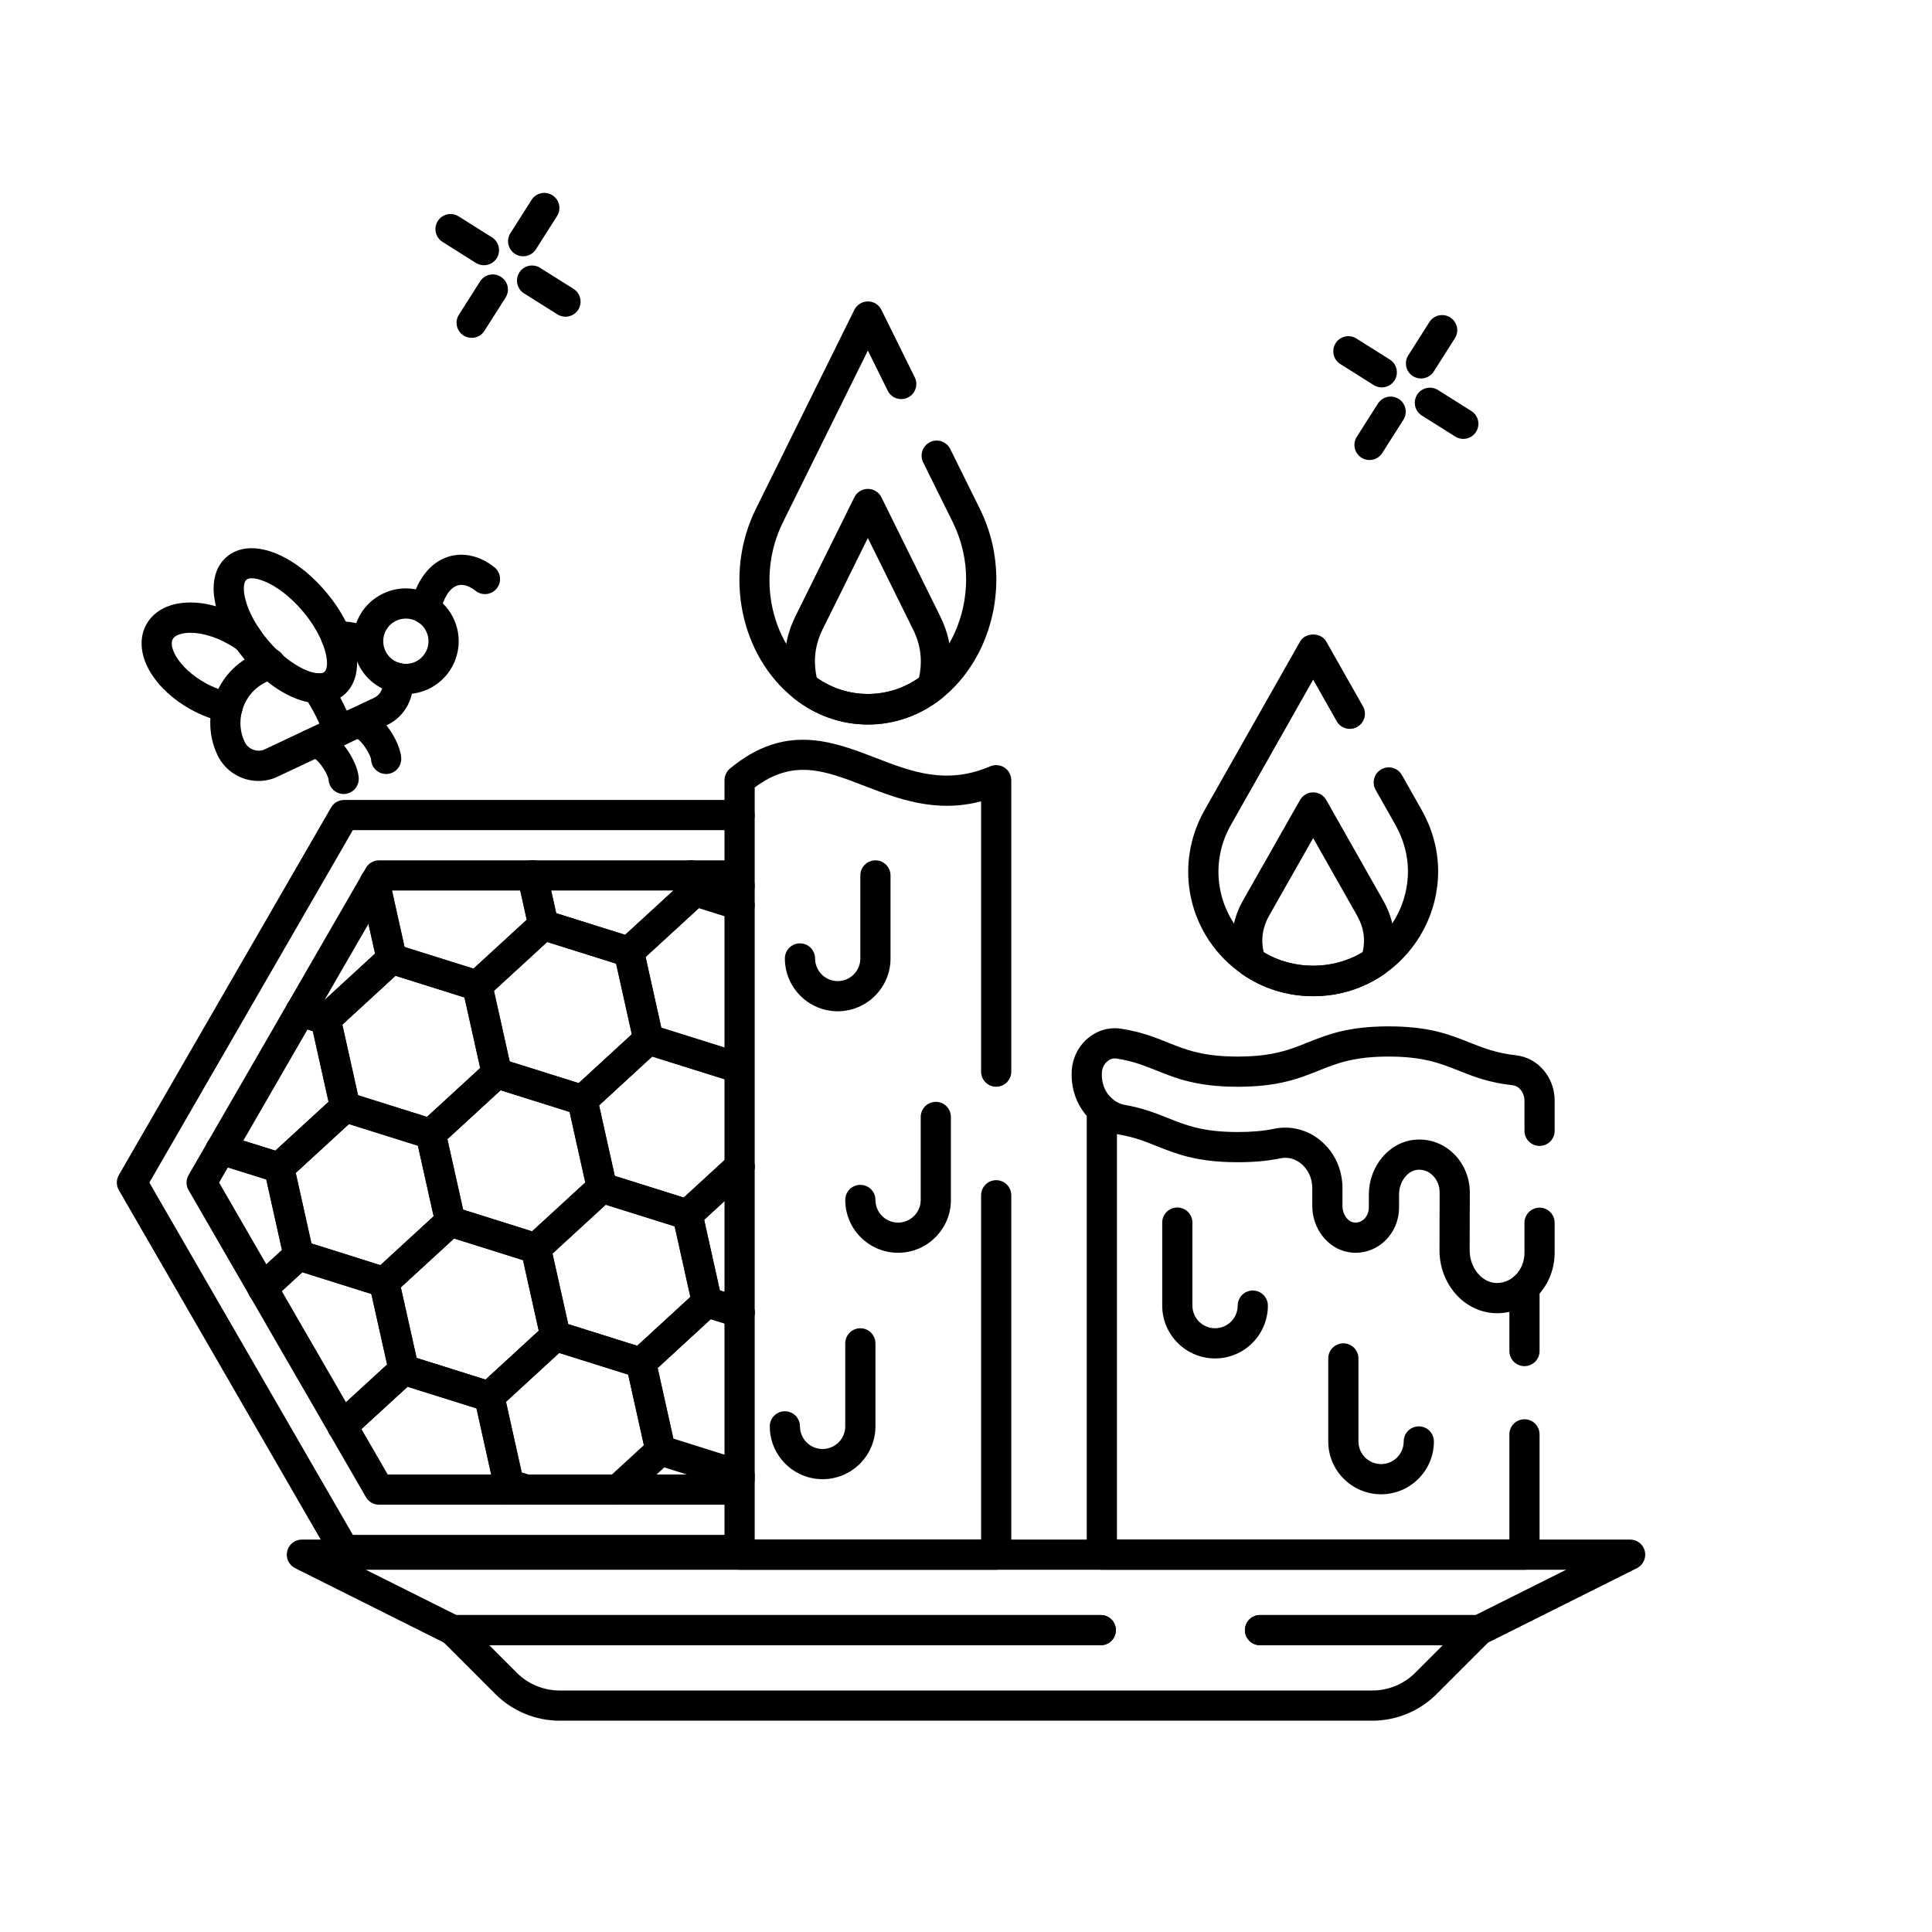 <?xml version="1.0" encoding="utf-8"?>
<!-- Generator: Adobe Illustrator 24.2.3, SVG Export Plug-In . SVG Version: 6.00 Build 0)  -->
<svg version="1.1" id="_x31_0" xmlns="http://www.w3.org/2000/svg" xmlns:xlink="http://www.w3.org/1999/xlink" x="0px" y="0px"
	 viewBox="0 0 128 128" style="enable-background:new 0 0 128 128;" xml:space="preserve">
<g>
	<g>
		<g>
			<path d="M90.93,114H37.07c-1.579,0-3.124-0.639-4.237-1.753l-3.54-3.54c-0.286-0.286-0.372-0.716-0.217-1.09
				C29.23,107.244,29.596,107,30,107h42.93c0.553,0,1,0.448,1,1s-0.447,1-1,1H32.414l1.833,1.833
				c0.741,0.742,1.771,1.167,2.823,1.167H90.93c1.053,0,2.082-0.425,2.823-1.167L95.586,109H83.48c-0.553,0-1-0.448-1-1s0.447-1,1-1
				H98c0.404,0,0.77,0.244,0.924,0.617c0.155,0.374,0.069,0.804-0.217,1.09l-3.54,3.54C94.054,113.361,92.509,114,90.93,114z"/>
		</g>
	</g>
	<g>
		<g>
			<path d="M98,109H83.48c-0.553,0-1-0.448-1-1s0.447-1,1-1h14.283l6-3H24.236l6,3H72.93c0.553,0,1,0.448,1,1s-0.447,1-1,1H30
				c-0.155,0-0.309-0.036-0.447-0.105l-10-5c-0.415-0.208-0.633-0.673-0.526-1.125c0.107-0.451,0.51-0.77,0.974-0.77h88
				c0.464,0,0.866,0.319,0.974,0.77c0.106,0.452-0.111,0.917-0.526,1.125l-10,5C98.309,108.964,98.155,109,98,109z"/>
		</g>
	</g>
	<g>
		<g>
			<g>
				<g>
					<g>
						<path d="M31.62,66.3c-0.101,0-0.201-0.015-0.3-0.046l-5.67-1.78c-0.341-0.107-0.599-0.388-0.677-0.737l-1.12-5.04
							c-0.119-0.539,0.221-1.073,0.76-1.193c0.538-0.117,1.073,0.219,1.193,0.759l0.994,4.476l4.568,1.434l3.529-3.239l-0.605-2.716
							c-0.119-0.539,0.22-1.073,0.759-1.193c0.537-0.117,1.074,0.22,1.194,0.759l0.73,3.28c0.077,0.349-0.037,0.712-0.301,0.954
							l-4.38,4.02C32.109,66.208,31.867,66.3,31.62,66.3z"/>
					</g>
				</g>
				<g>
					<g>
						<path d="M38.587,73.886c-0.101,0-0.201-0.015-0.3-0.046l-5.67-1.781c-0.341-0.107-0.599-0.388-0.676-0.736l-1.293-5.801
							c-0.078-0.349,0.036-0.712,0.299-0.954l4.377-4.02c0.264-0.241,0.635-0.324,0.977-0.218l5.67,1.781
							c0.341,0.107,0.599,0.388,0.676,0.736l1.293,5.801c0.078,0.349-0.036,0.712-0.299,0.954l-4.377,4.02
							C39.076,73.794,38.834,73.886,38.587,73.886z M33.768,70.324l4.568,1.435l3.526-3.239l-1.042-4.673l-4.568-1.435l-3.526,3.239
							L33.768,70.324z"/>
					</g>
				</g>
				<g>
					<g>
						<path d="M48.63,71.65c-0.099,0-0.2-0.015-0.3-0.046l-5.67-1.78c-0.341-0.107-0.599-0.388-0.677-0.737l-1.29-5.81
							c-0.077-0.349,0.037-0.712,0.301-0.954l4.38-4.02c0.263-0.242,0.635-0.325,0.977-0.217l2.95,0.93
							c0.526,0.166,0.819,0.728,0.653,1.254c-0.166,0.527-0.725,0.821-1.255,0.653L46.3,60.167l-3.528,3.239l1.039,4.683
							l5.119,1.606c0.526,0.166,0.819,0.727,0.654,1.253C49.45,71.376,49.056,71.65,48.63,71.65z"/>
					</g>
				</g>
				<g>
					<g>
						<path d="M41.67,64.06c-0.101,0-0.201-0.015-0.3-0.046l-5.67-1.78c-0.341-0.107-0.599-0.388-0.677-0.737l-0.73-3.28
							c-0.119-0.539,0.22-1.073,0.759-1.193c0.537-0.117,1.074,0.22,1.194,0.759l0.604,2.716l4.568,1.435l3.53-3.24l-0.105-0.478
							c-0.119-0.539,0.222-1.073,0.761-1.192c0.544-0.122,1.072,0.222,1.192,0.761l0.229,1.04c0.077,0.348-0.038,0.711-0.301,0.952
							l-4.38,4.02C42.159,63.969,41.917,64.06,41.67,64.06z"/>
					</g>
				</g>
				<g>
					<g>
						<path d="M28.539,76.125c-0.101,0-0.201-0.015-0.3-0.046l-5.67-1.781c-0.341-0.107-0.599-0.388-0.676-0.736l-1.293-5.801
							c-0.078-0.349,0.036-0.713,0.299-0.954l4.378-4.02c0.264-0.243,0.635-0.325,0.977-0.218l5.67,1.781
							c0.341,0.107,0.599,0.388,0.676,0.736l1.293,5.801c0.078,0.349-0.036,0.713-0.299,0.955l-4.378,4.02
							C29.028,76.034,28.786,76.125,28.539,76.125z M23.72,72.563l4.568,1.435l3.527-3.239l-1.042-4.673l-4.568-1.436l-3.527,3.239
							L23.72,72.563z"/>
					</g>
				</g>
				<g>
					<g>
						<path d="M21.58,68.54c-0.102,0-0.203-0.015-0.303-0.047l-1.67-0.53c-0.526-0.167-0.817-0.729-0.65-1.256
							c0.167-0.526,0.728-0.818,1.256-0.65l1.117,0.355l3.519-3.237l-0.995-4.478c-0.119-0.539,0.221-1.073,0.76-1.193
							c0.538-0.117,1.073,0.219,1.193,0.759l1.12,5.04c0.077,0.348-0.037,0.711-0.3,0.953l-4.37,4.02
							C22.069,68.448,21.827,68.54,21.58,68.54z"/>
					</g>
				</g>
				<g>
					<g>
						<path d="M18.49,78.36c-0.101,0-0.201-0.015-0.299-0.046l-3.86-1.21c-0.527-0.165-0.82-0.726-0.655-1.253
							c0.164-0.527,0.723-0.822,1.253-0.655l3.311,1.037l3.529-3.239l-1.04-4.675l-1.121-0.356c-0.526-0.167-0.817-0.729-0.65-1.256
							c0.167-0.526,0.728-0.818,1.256-0.65l1.67,0.53c0.34,0.108,0.596,0.388,0.674,0.736l1.29,5.8
							c0.077,0.349-0.037,0.712-0.301,0.954l-4.38,4.02C18.979,78.269,18.737,78.36,18.49,78.36z"/>
					</g>
				</g>
				<g>
					<g>
						<path d="M17.4,86.35c-0.27,0-0.539-0.108-0.736-0.323c-0.373-0.407-0.348-1.039,0.06-1.413l1.955-1.8l-1.039-4.673
							l-3.309-1.037c-0.527-0.165-0.82-0.726-0.655-1.253c0.164-0.527,0.723-0.822,1.253-0.655l3.86,1.21
							c0.342,0.107,0.6,0.388,0.678,0.737l1.29,5.8c0.077,0.349-0.037,0.711-0.3,0.953l-2.38,2.19
							C17.886,86.263,17.643,86.35,17.4,86.35z"/>
					</g>
				</g>
				<g>
					<g>
						<path d="M35.502,83.707c-0.101,0-0.201-0.015-0.3-0.046l-5.67-1.781c-0.341-0.107-0.599-0.388-0.676-0.736l-1.293-5.801
							c-0.078-0.349,0.036-0.713,0.299-0.955l4.378-4.02c0.264-0.242,0.636-0.323,0.977-0.217l5.67,1.781
							c0.341,0.107,0.599,0.388,0.676,0.736l1.293,5.801c0.078,0.349-0.036,0.713-0.299,0.955l-4.378,4.02
							C35.991,83.615,35.749,83.707,35.502,83.707z M30.683,80.145l4.568,1.435l3.527-3.239l-1.042-4.673l-4.568-1.435l-3.527,3.239
							L30.683,80.145z"/>
					</g>
				</g>
				<g>
					<g>
						<path d="M45.55,81.47c-0.101,0-0.201-0.015-0.3-0.046l-5.67-1.78c-0.341-0.107-0.599-0.388-0.677-0.737l-1.29-5.8
							c-0.077-0.349,0.037-0.712,0.3-0.953l4.37-4.02c0.263-0.243,0.636-0.324,0.977-0.218l5.67,1.78
							c0.526,0.166,0.819,0.727,0.654,1.253c-0.165,0.526-0.726,0.821-1.254,0.655l-5.118-1.607l-3.521,3.239l1.039,4.673
							l4.568,1.435l3.024-2.78c0.406-0.372,1.04-0.347,1.413,0.06c0.374,0.407,0.347,1.04-0.06,1.413l-3.45,3.17
							C46.039,81.378,45.797,81.47,45.55,81.47z"/>
					</g>
				</g>
				<g>
					<g>
						<path d="M49,87.951c-0.1,0-0.2-0.015-0.301-0.047l-2.16-0.68c-0.34-0.107-0.598-0.388-0.676-0.736l-1.29-5.8
							c-0.077-0.349,0.037-0.712,0.3-0.954l3.45-3.17c0.406-0.372,1.04-0.347,1.413,0.06c0.374,0.407,0.347,1.04-0.06,1.413
							l-3.025,2.78l1.039,4.673l1.61,0.507c0.526,0.166,0.819,0.727,0.653,1.254C49.819,87.677,49.425,87.95,49,87.951z"/>
					</g>
				</g>
				<g>
					<g>
						<path d="M49,98.741c-0.1,0-0.2-0.015-0.301-0.047l-5.24-1.65c-0.34-0.107-0.598-0.388-0.676-0.736l-1.29-5.8
							c-0.077-0.349,0.037-0.712,0.3-0.953l4.37-4.02c0.264-0.243,0.636-0.326,0.978-0.218l2.16,0.68
							c0.526,0.166,0.819,0.727,0.653,1.254s-0.726,0.82-1.255,0.653l-1.608-0.506l-3.52,3.238l1.039,4.674l4.69,1.477
							c0.526,0.166,0.819,0.727,0.653,1.254C49.819,98.467,49.425,98.741,49,98.741z"/>
					</g>
				</g>
				<g>
					<g>
						<path d="M25.455,85.946c-0.101,0-0.201-0.015-0.3-0.046l-5.67-1.781c-0.341-0.107-0.599-0.388-0.676-0.736l-1.293-5.801
							c-0.078-0.349,0.036-0.712,0.299-0.954l4.377-4.02c0.264-0.242,0.635-0.324,0.977-0.218l5.67,1.781
							c0.341,0.107,0.599,0.388,0.676,0.736l1.293,5.801c0.078,0.349-0.036,0.712-0.299,0.954l-4.377,4.02
							C25.944,85.854,25.702,85.946,25.455,85.946z M20.636,82.384l4.568,1.435l3.526-3.239l-1.042-4.673l-4.568-1.435l-3.526,3.239
							L20.636,82.384z"/>
					</g>
				</g>
				<g>
					<g>
						<path d="M32.418,93.527c-0.101,0-0.201-0.015-0.3-0.046l-5.67-1.781c-0.341-0.107-0.599-0.388-0.676-0.736l-1.293-5.801
							c-0.078-0.349,0.036-0.712,0.299-0.954l4.377-4.02c0.264-0.242,0.636-0.324,0.977-0.218l5.67,1.781
							c0.341,0.107,0.599,0.388,0.676,0.736l1.293,5.801c0.078,0.349-0.036,0.712-0.299,0.954l-4.377,4.02
							C32.907,93.436,32.665,93.527,32.418,93.527z M27.599,89.965l4.568,1.435l3.526-3.239l-1.042-4.673l-4.568-1.435l-3.526,3.239
							L27.599,89.965z"/>
					</g>
				</g>
				<g>
					<g>
						<path d="M42.465,91.289c-0.101,0-0.201-0.015-0.3-0.046l-5.67-1.781c-0.341-0.107-0.599-0.388-0.676-0.736l-1.293-5.801
							c-0.078-0.349,0.036-0.713,0.299-0.955l4.378-4.02c0.264-0.242,0.636-0.324,0.977-0.217l5.67,1.781
							c0.341,0.107,0.599,0.388,0.676,0.736l1.293,5.801c0.078,0.349-0.036,0.713-0.299,0.954l-4.378,4.02
							C42.954,91.197,42.712,91.289,42.465,91.289z M37.646,87.726l4.568,1.436l3.527-3.239l-1.042-4.674l-4.568-1.435l-3.527,3.239
							L37.646,87.726z"/>
					</g>
				</g>
				<g>
					<g>
						<path d="M22.68,95.48c-0.271,0-0.54-0.109-0.737-0.324c-0.373-0.407-0.346-1.04,0.062-1.413l3.644-3.339l-1.047-4.673
							l-4.569-1.442l-1.954,1.798c-0.404,0.374-1.038,0.348-1.413-0.059c-0.373-0.407-0.348-1.039,0.06-1.413l2.38-2.19
							c0.262-0.243,0.638-0.326,0.978-0.218l5.67,1.79c0.34,0.107,0.597,0.387,0.675,0.735l1.3,5.8
							c0.078,0.35-0.036,0.714-0.3,0.956l-4.07,3.73C23.163,95.393,22.921,95.48,22.68,95.48z"/>
					</g>
				</g>
				<g>
					<g>
						<path d="M33.32,99.69c-0.27,0-0.537-0.108-0.734-0.321c-0.364-0.395-0.351-1.004,0.023-1.382l-1.04-4.676l-4.568-1.434
							l-3.646,3.34c-0.408,0.373-1.039,0.345-1.413-0.062c-0.373-0.407-0.346-1.04,0.062-1.413l4.07-3.73
							c0.264-0.242,0.636-0.322,0.976-0.217l5.67,1.78c0.341,0.107,0.599,0.388,0.677,0.737l1.29,5.8
							c0.077,0.348-0.036,0.71-0.298,0.952l-0.39,0.36C33.807,99.602,33.563,99.69,33.32,99.69z"/>
					</g>
				</g>
				<g>
					<g>
						<path d="M34.86,99.69c-0.099,0-0.199-0.015-0.299-0.046l-1.15-0.36c-0.341-0.107-0.6-0.388-0.678-0.737l-1.29-5.8
							c-0.077-0.349,0.037-0.712,0.301-0.954l4.38-4.02c0.263-0.242,0.635-0.323,0.976-0.217l5.67,1.78
							c0.341,0.107,0.599,0.388,0.677,0.737l1.29,5.8c0.077,0.349-0.037,0.712-0.3,0.954l-2.83,2.6
							c-0.406,0.374-1.038,0.348-1.413-0.06c-0.374-0.407-0.347-1.04,0.06-1.413l2.405-2.21l-1.039-4.672l-4.568-1.435l-3.529,3.239
							l1.039,4.672l0.599,0.187c0.526,0.165,0.82,0.726,0.655,1.253C35.681,99.416,35.286,99.69,34.86,99.69z"/>
					</g>
				</g>
			</g>
		</g>
		<g>
			<g>
				<path d="M49,103.69H22.8c-0.357,0-0.688-0.19-0.866-0.5L7.874,78.85c-0.179-0.309-0.179-0.69,0-1l14.06-24.35
					c0.179-0.31,0.509-0.5,0.866-0.5H49c0.553,0,1,0.448,1,1s-0.447,1-1,1H23.377L9.896,78.35l13.481,23.34H49c0.553,0,1,0.448,1,1
					S49.553,103.69,49,103.69z"/>
			</g>
		</g>
		<g>
			<g>
				<path d="M48.6,99.69H25.11c-0.357,0-0.688-0.19-0.866-0.5l-11.75-20.34c-0.179-0.309-0.179-0.69,0-1l11.75-20.35
					c0.179-0.31,0.509-0.5,0.866-0.5H48.6c0.356,0,0.686,0.19,0.865,0.498l0.4,0.69c0.277,0.478,0.114,1.09-0.363,1.367
					c-0.479,0.279-1.09,0.115-1.367-0.363L48.023,59H25.687L14.516,78.35l11.172,19.34h22.336l0.111-0.192
					c0.276-0.479,0.888-0.642,1.367-0.363c0.478,0.277,0.641,0.889,0.363,1.367l-0.4,0.69C49.285,99.5,48.956,99.69,48.6,99.69z"/>
			</g>
		</g>
	</g>
	<g>
		<g>
			<g>
				<path d="M57.5,48c-1.771,0-3.461-0.597-4.89-1.725c-3.577-2.84-4.667-8.234-2.537-12.548l6.53-13.2
					c0.169-0.341,0.517-0.557,0.896-0.557l0,0c0.381,0,0.728,0.216,0.896,0.557l2.21,4.47c0.245,0.495,0.042,1.095-0.453,1.34
					c-0.497,0.244-1.095,0.041-1.34-0.453L57.5,23.226l-5.634,11.387c-1.723,3.488-0.868,7.828,1.986,10.094
					c2.139,1.69,5.154,1.692,7.297-0.001c1.763-1.41,2.86-3.832,2.86-6.315c0-1.317-0.295-2.59-0.878-3.781l-1.969-3.976
					c-0.245-0.495-0.042-1.095,0.453-1.34c0.495-0.247,1.094-0.042,1.34,0.452l1.971,3.98c0.72,1.472,1.083,3.04,1.083,4.664
					c0,3.124-1.352,6.07-3.615,7.881C60.961,47.403,59.271,48,57.5,48z"/>
			</g>
		</g>
		<g>
			<g>
				<path d="M57.5,48c-1.772,0-3.462-0.597-4.888-1.726c-0.162-0.128-0.28-0.304-0.338-0.502c-0.342-1.16-0.547-2.955,0.409-4.911
					l3.92-7.915c0.169-0.341,0.517-0.556,0.896-0.556l0,0c0.381,0,0.728,0.216,0.896,0.557l3.909,7.91
					c0.967,1.956,0.762,3.752,0.42,4.915c-0.058,0.198-0.176,0.374-0.338,0.502C60.962,47.403,59.272,48,57.5,48z M54.113,44.901
					c2.021,1.44,4.752,1.44,6.773,0c0.185-0.813,0.227-1.943-0.374-3.158l-3.014-6.098l-3.021,6.099
					C53.885,42.958,53.929,44.088,54.113,44.901z M61.767,45.49h0.01H61.767z"/>
			</g>
		</g>
		<g>
			<g>
				<path d="M66,104H49c-0.553,0-1-0.448-1-1V51.69c0-0.297,0.132-0.578,0.359-0.768c3.639-3.033,6.816-1.806,9.617-0.726
					c2.429,0.938,4.719,1.821,7.63,0.575c0.309-0.131,0.664-0.101,0.944,0.084S67,51.354,67,51.69V71c0,0.552-0.447,1-1,1
					s-1-0.448-1-1V53.091c-3.016,0.793-5.509-0.168-7.743-1.029c-2.606-1.006-4.69-1.811-7.257,0.111V102h15V79.19
					c0-0.552,0.447-1,1-1s1,0.448,1,1V103C67,103.552,66.553,104,66,104z"/>
			</g>
		</g>
		<g>
			<g>
				<path d="M55.5,67c-1.93,0-3.5-1.57-3.5-3.5c0-0.552,0.447-1,1-1s1,0.448,1,1c0,0.827,0.673,1.5,1.5,1.5s1.5-0.673,1.5-1.5V58
					c0-0.552,0.447-1,1-1s1,0.448,1,1v5.5C59,65.43,57.43,67,55.5,67z"/>
			</g>
		</g>
		<g>
			<g>
				<path d="M59.5,83c-1.93,0-3.5-1.57-3.5-3.5c0-0.552,0.447-1,1-1s1,0.448,1,1c0,0.827,0.673,1.5,1.5,1.5s1.5-0.673,1.5-1.5V74
					c0-0.552,0.447-1,1-1s1,0.448,1,1v5.5C63,81.43,61.43,83,59.5,83z"/>
			</g>
		</g>
		<g>
			<g>
				<path d="M54.5,98c-1.93,0-3.5-1.57-3.5-3.5c0-0.552,0.447-1,1-1s1,0.448,1,1c0,0.827,0.673,1.5,1.5,1.5s1.5-0.673,1.5-1.5V89
					c0-0.552,0.447-1,1-1s1,0.448,1,1v5.5C58,96.43,56.43,98,54.5,98z"/>
			</g>
		</g>
	</g>
	<g>
		<g>
			<path d="M101,90.51c-0.553,0-1-0.448-1-1V85.3c0-0.552,0.447-1,1-1s1,0.448,1,1v4.21C102,90.062,101.553,90.51,101,90.51z"/>
		</g>
	</g>
	<g>
		<g>
			<path d="M101,104H73c-0.553,0-1-0.448-1-1V73.52c0-0.552,0.447-1,1-1s1,0.448,1,1V102h26v-6.97c0-0.552,0.447-1,1-1s1,0.448,1,1
				V103C102,103.552,101.553,104,101,104z"/>
		</g>
	</g>
	<g>
		<g>
			<path d="M99.191,87.004c-0.068,0-0.138-0.002-0.207-0.006c-2.028-0.12-3.614-1.951-3.614-4.168l0.01-3.833
				c0-0.454-0.184-0.88-0.504-1.168c-0.275-0.248-0.628-0.361-0.979-0.326c-0.665,0.071-1.206,0.805-1.206,1.636V80
				c0,0.914-0.394,1.768-1.08,2.341c-0.64,0.536-1.472,0.762-2.287,0.613c-1.356-0.236-2.383-1.554-2.383-3.064v-1.18
				c0-0.643-0.271-1.233-0.741-1.618c-0.397-0.324-0.879-0.45-1.36-0.352C84.003,76.915,83.072,77,82,77
				c-2.688,0-4.049-0.543-5.363-1.069c-0.753-0.301-1.465-0.585-2.447-0.756C72.34,74.849,71,73.19,71,71.23v-0.1
				c0-0.898,0.381-1.743,1.044-2.318c0.616-0.533,1.42-0.776,2.208-0.661c1.334,0.203,2.239,0.566,3.115,0.917
				C78.562,69.547,79.689,70,82,70c2.308,0,3.435-0.451,4.629-0.929C87.945,68.545,89.308,68,92,68c2.687,0,4.049,0.543,5.365,1.069
				c0.901,0.359,1.753,0.699,3.085,0.848c1.455,0.168,2.55,1.459,2.55,3.003v2c0,0.552-0.447,1-1,1s-1-0.448-1-1v-2
				c0-0.52-0.341-0.966-0.775-1.017c-1.597-0.177-2.615-0.584-3.601-0.977C95.431,70.45,94.303,70,92,70
				c-2.308,0-3.435,0.451-4.629,0.929C86.055,71.455,84.692,72,82,72c-2.696,0-4.06-0.547-5.378-1.076
				c-0.806-0.323-1.565-0.628-2.662-0.795c-0.276-0.039-0.479,0.084-0.605,0.194C73.129,70.518,73,70.812,73,71.13v0.1
				c0,0.988,0.646,1.818,1.534,1.975c1.187,0.207,2.029,0.543,2.845,0.869C78.57,74.55,79.696,75,82,75
				c0.933,0,1.729-0.072,2.436-0.219c1.065-0.218,2.172,0.061,3.029,0.763c0.938,0.766,1.476,1.92,1.476,3.167v1.18
				c0,0.542,0.321,1.023,0.731,1.095c0.298,0.053,0.523-0.066,0.655-0.177c0.228-0.19,0.363-0.492,0.363-0.808v-0.86
				c0-1.853,1.314-3.445,2.993-3.625c0.933-0.099,1.826,0.195,2.529,0.826c0.741,0.667,1.167,1.636,1.167,2.658l-0.01,3.833
				c0,1.139,0.775,2.113,1.729,2.169c0.453,0.017,0.912-0.145,1.265-0.478C100.768,84.141,101,83.586,101,83v-1.99
				c0-0.552,0.447-1,1-1s1,0.448,1,1V83c0,1.133-0.46,2.218-1.262,2.977C101.033,86.644,100.136,87.004,99.191,87.004z"/>
		</g>
	</g>
	<g>
		<g>
			<g>
				<path d="M87,66c-1.704,0-3.329-0.504-4.701-1.459c-3.545-2.452-4.615-7.128-2.489-10.875l6.32-11.159
					c0.355-0.627,1.385-0.627,1.74,0l2.43,4.29c0.272,0.48,0.104,1.091-0.377,1.363c-0.482,0.273-1.092,0.103-1.363-0.377L87,45.029
					l-5.45,9.624c-1.612,2.84-0.8,6.385,1.89,8.245c2.072,1.443,5.051,1.442,7.119,0.001c1.705-1.18,2.722-3.116,2.722-5.179
					c0-1.045-0.287-2.106-0.831-3.068l-1.311-2.32c-0.271-0.481-0.102-1.091,0.379-1.362c0.483-0.271,1.09-0.104,1.363,0.379
					l1.311,2.32c0.712,1.262,1.089,2.663,1.089,4.052c0,2.719-1.339,5.27-3.581,6.822C90.329,65.496,88.704,66,87,66z"/>
			</g>
		</g>
		<g>
			<g>
				<path d="M87,66c-1.699,0-3.325-0.503-4.701-1.454c-0.178-0.123-0.311-0.299-0.38-0.504c-0.346-1.029-0.555-2.618,0.413-4.348
					l3.798-6.691c0.178-0.313,0.51-0.506,0.87-0.506l0,0c0.36,0,0.692,0.194,0.87,0.507l3.787,6.686
					c0.979,1.731,0.771,3.323,0.423,4.354c-0.068,0.204-0.201,0.38-0.379,0.503C90.325,65.497,88.699,66,87,66z M83.724,63.088
					c1.954,1.196,4.601,1.194,6.553,0c0.2-0.828,0.079-1.638-0.359-2.413l-2.918-5.151l-2.924,5.152
					C83.643,61.448,83.524,62.26,83.724,63.088z M91.133,63.724h0.01H91.133z"/>
			</g>
		</g>
	</g>
	<g>
		<g>
			<path d="M80.5,90c-1.93,0-3.5-1.57-3.5-3.5V81c0-0.552,0.447-1,1-1s1,0.448,1,1v5.5c0,0.827,0.673,1.5,1.5,1.5s1.5-0.673,1.5-1.5
				c0-0.552,0.447-1,1-1s1,0.448,1,1C84,88.43,82.43,90,80.5,90z"/>
		</g>
	</g>
	<g>
		<g>
			<path d="M91.5,99c-1.93,0-3.5-1.57-3.5-3.5V90c0-0.552,0.447-1,1-1s1,0.448,1,1v5.5c0,0.827,0.673,1.5,1.5,1.5s1.5-0.673,1.5-1.5
				c0-0.552,0.447-1,1-1s1,0.448,1,1C95,97.43,93.43,99,91.5,99z"/>
		</g>
	</g>
	<g>
		<g>
			<g>
				<path d="M15.071,47.86c-0.068,0-0.137-0.007-0.206-0.021c-0.752-0.158-1.52-0.446-2.22-0.834
					c-1.158-0.64-2.111-1.518-2.685-2.472c-0.665-1.109-0.762-2.26-0.266-3.157c0.963-1.739,3.686-1.951,6.337-0.492
					c0.377,0.207,0.718,0.428,1.012,0.657c0.436,0.339,0.514,0.968,0.175,1.404c-0.34,0.435-0.969,0.513-1.403,0.174
					c-0.211-0.164-0.462-0.326-0.747-0.483c-1.773-0.975-3.33-0.823-3.623-0.292c-0.14,0.252-0.054,0.685,0.231,1.159
					c0.388,0.647,1.095,1.286,1.937,1.752c0.529,0.293,1.104,0.509,1.662,0.626c0.54,0.113,0.887,0.644,0.773,1.184
					C15.95,47.536,15.534,47.86,15.071,47.86z"/>
			</g>
		</g>
		<g>
			<g>
				<path d="M17.971,45.07c-0.37,0-0.727-0.207-0.899-0.562l0.898-0.438l-0.904,0.427c-0.326-0.446-0.215-1.05,0.23-1.375
					c0.444-0.326,1.084-0.209,1.411,0.238c0.067,0.091,0.117,0.18,0.161,0.271c0.242,0.497,0.036,1.095-0.46,1.337
					C18.267,45.038,18.117,45.07,17.971,45.07z"/>
			</g>
		</g>
		<g>
			<g>
				<path d="M28.191,41.35c-0.071,0-0.144-0.007-0.216-0.023c-0.539-0.119-0.881-0.652-0.762-1.191
					c0.364-1.658,1.215-2.802,2.394-3.221c1.018-0.36,2.162-0.118,3.145,0.663c0.433,0.344,0.505,0.973,0.161,1.405
					c-0.345,0.433-0.973,0.505-1.405,0.161c-0.254-0.202-0.749-0.513-1.23-0.344c-0.498,0.177-0.902,0.821-1.11,1.767
					C29.064,41.032,28.65,41.35,28.191,41.35z"/>
			</g>
		</g>
		<g>
			<g>
				<path d="M24.399,43.64c-0.157,0-0.316-0.037-0.465-0.115c-0.454-0.239-0.919-0.347-1.453-0.345
					c-0.035,0-0.071,0.001-0.105,0.004c-0.549,0.062-1.042-0.338-1.101-0.887c-0.06-0.549,0.338-1.042,0.888-1.101
					c0.933-0.102,1.878,0.125,2.703,0.56c0.488,0.257,0.677,0.862,0.419,1.351C25.106,43.446,24.759,43.64,24.399,43.64z"/>
			</g>
		</g>
		<g>
			<g>
				<path d="M17.12,51.74c-1.16,0-2.227-0.678-2.717-1.728c-0.502-1.063-0.608-2.278-0.298-3.416
					c0.375-1.423,1.36-2.604,2.701-3.232l0.624-0.297c0.498-0.237,1.108-0.038,1.349,0.454c0.24,0.493,0.059,1.078-0.432,1.323
					l-0.688,0.328c-0.808,0.378-1.397,1.085-1.623,1.942c-0.19,0.697-0.128,1.402,0.177,2.048c0.231,0.495,0.873,0.706,1.32,0.486
					l5.421-2.555c0.013-0.007,0.026-0.014,0.04-0.02l1.79-0.84c0.42-0.195,0.649-0.659,0.549-1.105
					c-0.017-0.072-0.024-0.146-0.024-0.22c0-0.552,0.447-1.005,1-1.005c0.505,0,0.922,0.37,0.99,0.854
					c0.268,1.336-0.426,2.71-1.668,3.288l-1.768,0.83c-0.012,0.006-0.024,0.012-0.036,0.018l-5.434,2.561
					C18.007,51.643,17.574,51.74,17.12,51.74z"/>
			</g>
		</g>
		<g>
			<g>
				<path d="M22.45,49.44c-0.405,0-0.786-0.248-0.937-0.65c-0.367-0.979-0.817-1.863-1.339-2.626
					c-0.312-0.456-0.195-1.078,0.261-1.39c0.457-0.31,1.079-0.194,1.39,0.261c0.613,0.896,1.138,1.923,1.562,3.054
					c0.193,0.517-0.068,1.093-0.586,1.287C22.686,49.42,22.566,49.44,22.45,49.44z"/>
			</g>
		</g>
		<g>
			<g>
				<path d="M21.151,46.601c-1.495,0-3.354-1.038-4.913-2.877c-0.962-1.135-1.649-2.407-1.936-3.581
					c-0.345-1.413-0.086-2.571,0.728-3.26c1.524-1.289,4.338-0.293,6.549,2.316c2.211,2.61,2.73,5.551,1.208,6.841
					C22.338,46.419,21.776,46.601,21.151,46.601z M16.676,38.312c-0.157,0-0.277,0.033-0.353,0.097
					c-0.159,0.134-0.244,0.576-0.077,1.26c0.211,0.865,0.764,1.872,1.518,2.761c1.604,1.893,3.327,2.426,3.73,2.083
					c0.403-0.341,0.163-2.128-1.44-4.022C18.748,38.95,17.363,38.312,16.676,38.312z"/>
			</g>
		</g>
		<g>
			<g>
				<path d="M25.583,51.28c-0.527,0-0.968-0.412-0.997-0.944c-0.036-0.345-0.572-1.188-0.909-1.383
					c-0.467,0.136-0.968-0.086-1.181-0.536c-0.234-0.5-0.021-1.096,0.479-1.331c0.53-0.25,1.137-0.2,1.709,0.143
					c1.012,0.605,1.851,2.108,1.898,2.998c0.028,0.551-0.395,1.022-0.946,1.051C25.619,51.28,25.601,51.28,25.583,51.28z"/>
			</g>
		</g>
		<g>
			<g>
				<path d="M22.768,52.605c-0.527,0-0.968-0.412-0.997-0.945c-0.036-0.345-0.571-1.188-0.908-1.383
					c-0.468,0.135-0.969-0.087-1.181-0.536c-0.234-0.5-0.021-1.096,0.479-1.331c0.53-0.25,1.138-0.199,1.708,0.143
					c1.012,0.605,1.851,2.109,1.898,2.998c0.028,0.551-0.395,1.022-0.946,1.051C22.804,52.604,22.785,52.605,22.768,52.605z"/>
			</g>
		</g>
		<g>
			<g>
				<path d="M26.891,45.985c-0.399,0-0.801-0.069-1.188-0.208c-0.879-0.317-1.582-0.958-1.979-1.803h-0.001
					c-0.397-0.846-0.442-1.796-0.126-2.676s0.957-1.583,1.803-1.981c0.847-0.398,1.798-0.442,2.677-0.126
					c0.879,0.317,1.583,0.958,1.98,1.804c0.821,1.746,0.069,3.835-1.677,4.657C27.905,45.873,27.398,45.985,26.891,45.985z
					 M26.888,40.982c-0.218,0-0.435,0.048-0.638,0.144c-0.362,0.17-0.637,0.472-0.772,0.849c-0.136,0.377-0.116,0.785,0.055,1.147v0
					c0.17,0.362,0.472,0.637,0.848,0.772c0.377,0.135,0.784,0.117,1.147-0.054c0.748-0.352,1.07-1.247,0.718-1.996
					c-0.17-0.363-0.472-0.637-0.848-0.773C27.231,41.012,27.06,40.982,26.888,40.982z"/>
			</g>
		</g>
	</g>
	<g>
		<g>
			<g>
				<path d="M90.733,30.477c-0.184,0-0.369-0.05-0.536-0.156c-0.466-0.296-0.604-0.915-0.307-1.38l1.4-2.202
					c0.296-0.466,0.912-0.604,1.381-0.307c0.466,0.296,0.604,0.915,0.307,1.38l-1.4,2.202
					C91.388,30.313,91.064,30.477,90.733,30.477z"/>
			</g>
		</g>
		<g>
			<g>
				<path d="M94.145,25.076c-0.184,0-0.369-0.05-0.536-0.156c-0.466-0.296-0.604-0.915-0.307-1.38l1.4-2.202
					c0.296-0.466,0.913-0.604,1.381-0.307c0.466,0.296,0.604,0.915,0.307,1.38l-1.4,2.202
					C94.799,24.912,94.476,25.076,94.145,25.076z"/>
			</g>
		</g>
		<g>
			<g>
				<path d="M91.545,25.667c-0.182,0-0.366-0.049-0.531-0.154L88.8,24.12c-0.468-0.294-0.608-0.911-0.314-1.379
					c0.295-0.467,0.912-0.609,1.379-0.313l2.214,1.393c0.468,0.294,0.608,0.911,0.314,1.379
					C92.202,25.501,91.877,25.667,91.545,25.667z"/>
			</g>
		</g>
		<g>
			<g>
				<path d="M96.946,29.078c-0.182,0-0.366-0.049-0.532-0.154l-2.213-1.393c-0.467-0.294-0.607-0.912-0.313-1.379
					c0.295-0.466,0.911-0.608,1.38-0.313l2.213,1.393c0.467,0.294,0.607,0.912,0.313,1.379
					C97.604,28.912,97.278,29.078,96.946,29.078z"/>
			</g>
		</g>
	</g>
	<g>
		<g>
			<g>
				<path d="M31.249,22.383c-0.184,0-0.369-0.05-0.536-0.156c-0.466-0.296-0.604-0.915-0.307-1.38l1.4-2.202
					c0.297-0.466,0.912-0.604,1.381-0.307c0.466,0.296,0.604,0.915,0.307,1.38l-1.4,2.202C31.903,22.22,31.58,22.383,31.249,22.383z
					"/>
			</g>
		</g>
		<g>
			<g>
				<path d="M34.66,16.981c-0.184,0-0.369-0.05-0.536-0.156c-0.466-0.296-0.604-0.915-0.307-1.38l1.4-2.202
					c0.297-0.466,0.913-0.604,1.381-0.307c0.466,0.296,0.604,0.915,0.307,1.38l-1.4,2.202C35.314,16.818,34.991,16.981,34.66,16.981
					z"/>
			</g>
		</g>
		<g>
			<g>
				<path d="M32.061,17.573c-0.182,0-0.366-0.049-0.532-0.154l-2.213-1.393c-0.467-0.294-0.607-0.912-0.313-1.379
					c0.295-0.467,0.911-0.608,1.38-0.313l2.213,1.393c0.467,0.294,0.607,0.912,0.313,1.379
					C32.718,17.407,32.393,17.573,32.061,17.573z"/>
			</g>
		</g>
		<g>
			<g>
				<path d="M37.463,20.983c-0.182,0-0.366-0.049-0.531-0.154l-2.214-1.393c-0.468-0.294-0.608-0.911-0.314-1.379
					c0.295-0.466,0.913-0.608,1.379-0.313l2.214,1.393c0.468,0.294,0.608,0.911,0.314,1.379
					C38.12,20.818,37.795,20.983,37.463,20.983z"/>
			</g>
		</g>
	</g>
</g>
</svg>
